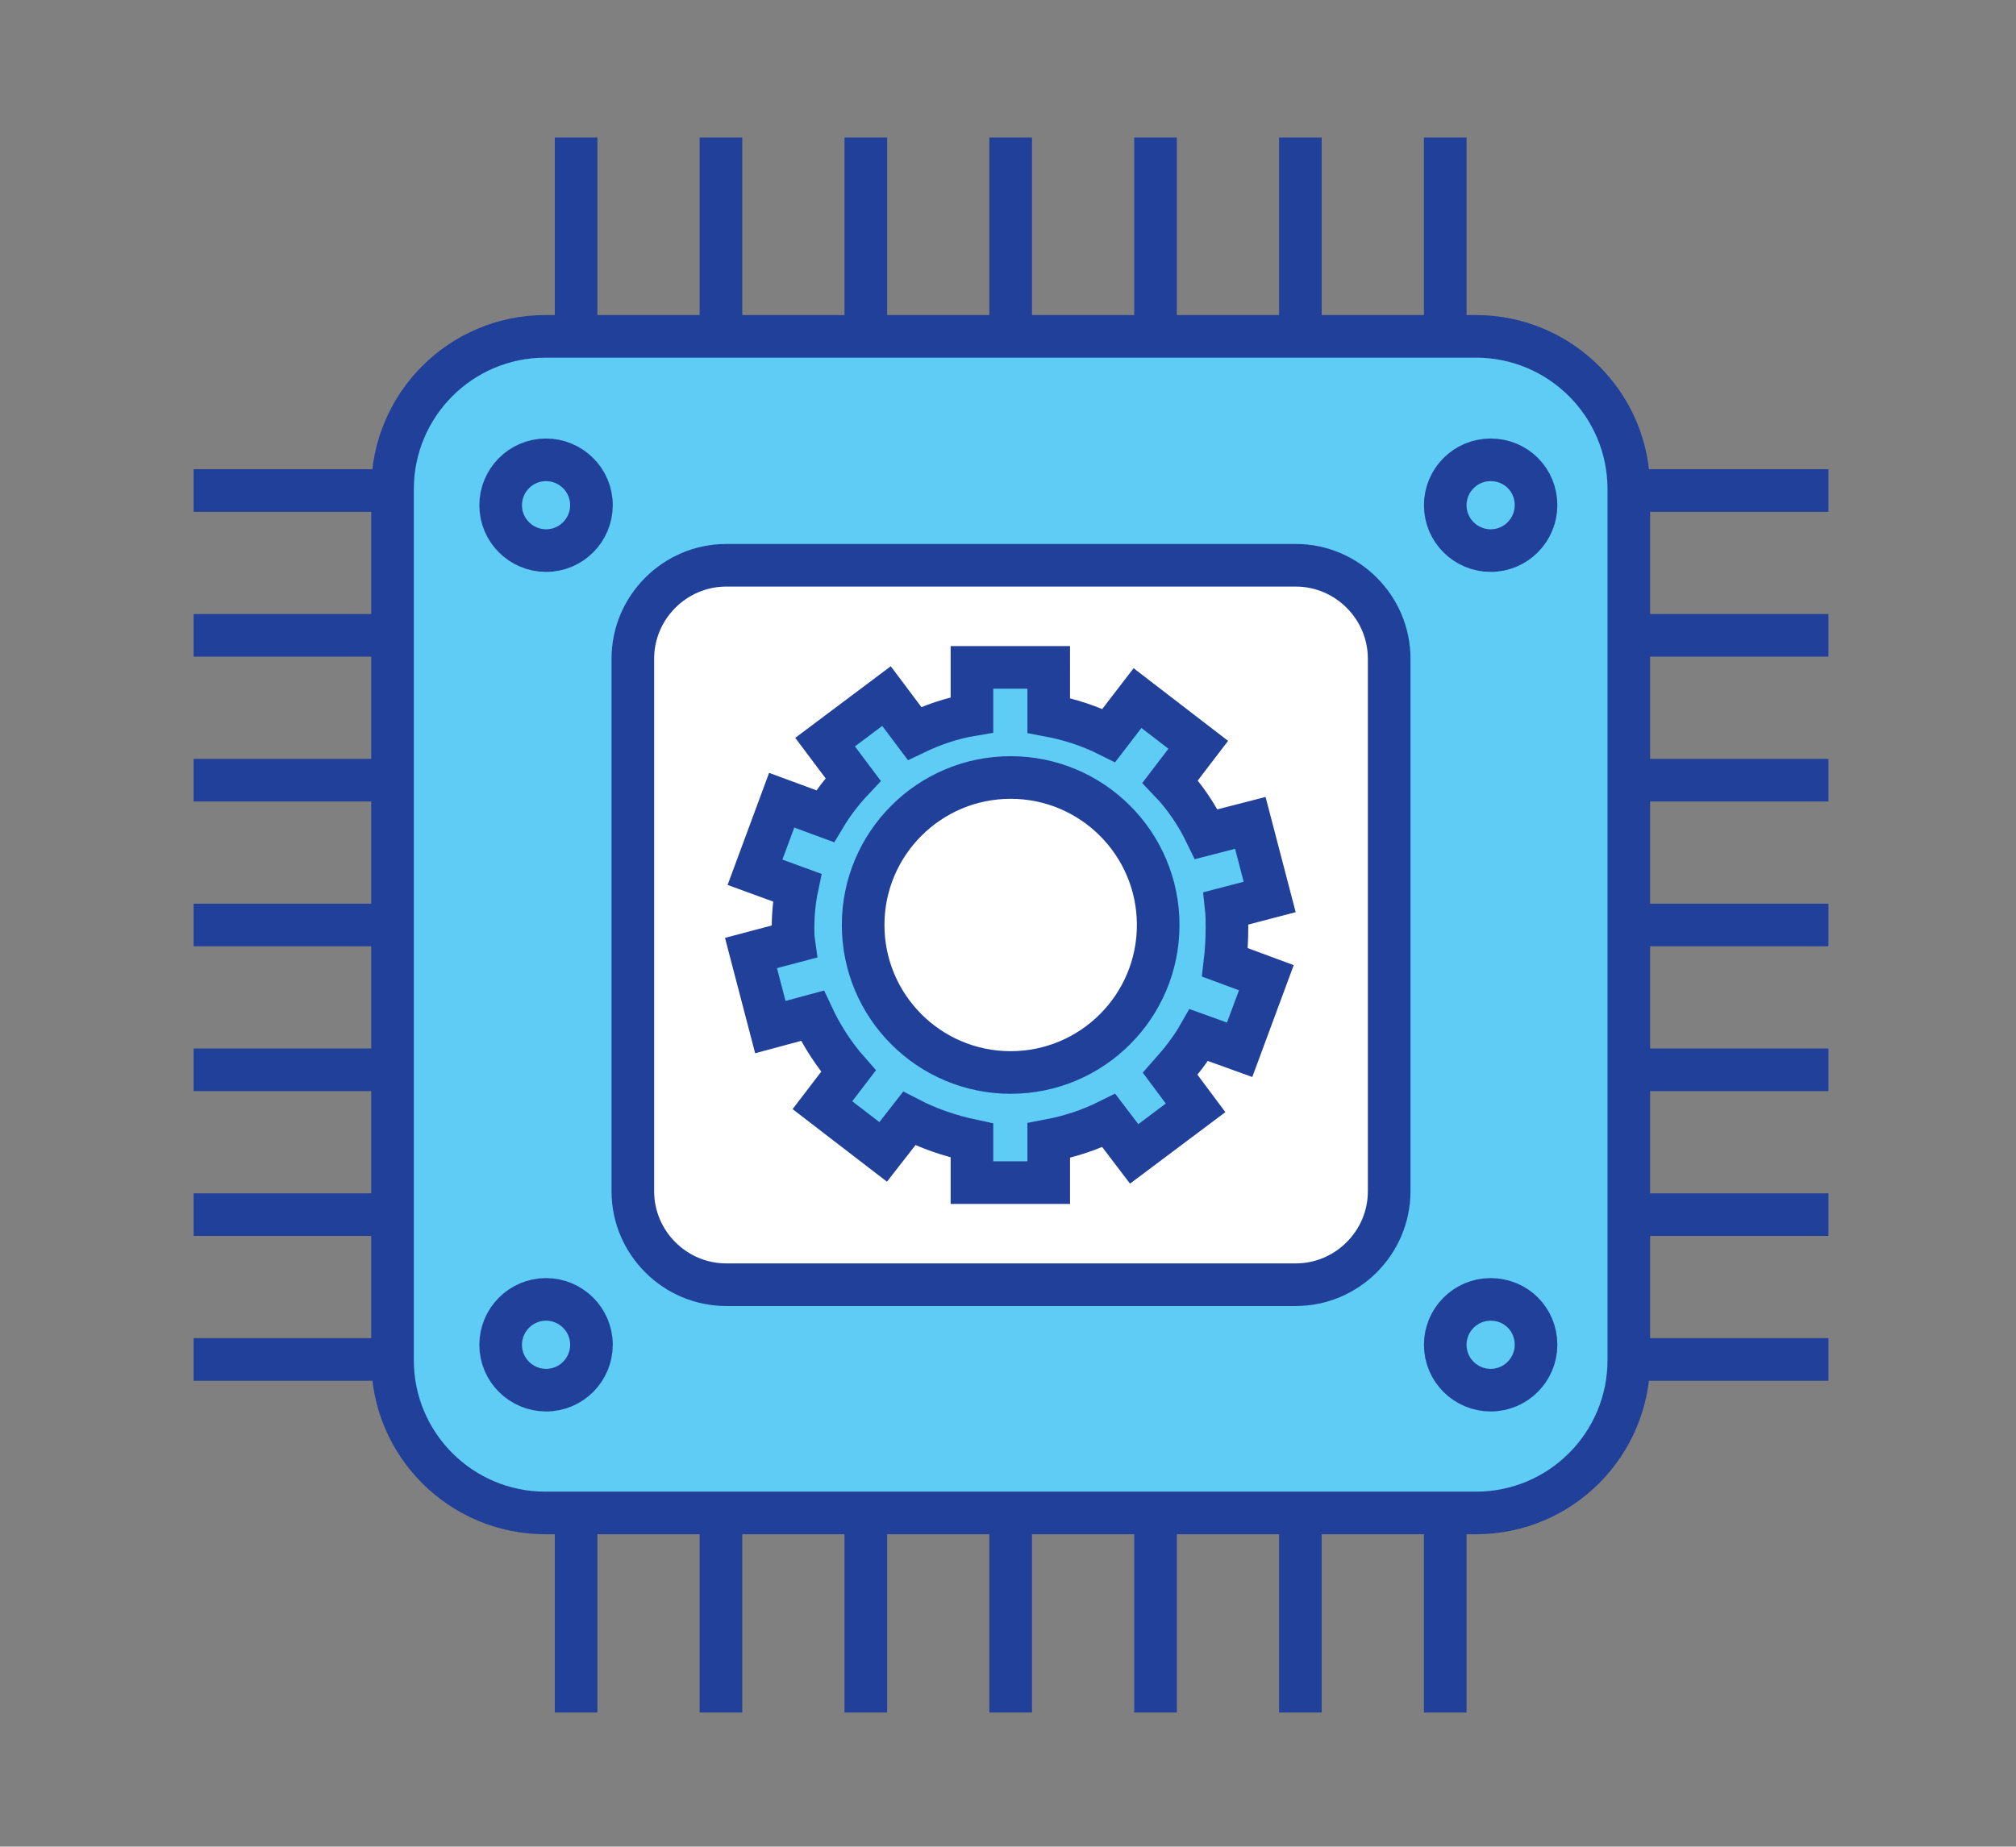 ﻿<?xml version="1.0" ?>
<svg version="1.1" xmlns="http://www.w3.org/2000/svg" xmlns:xlink="http://www.w3.org/1999/xlink" x="0px" y="0px" viewBox="0 0 302 276.7" enable-background="new 0 0 302 276.7" xml:space="preserve">
	<rect x="0" y="0" width="302" height="276.7" fill="#808080" stroke="none"/>
	<g>
		<path fill="#5FCCF5" stroke="#21409A" stroke-width="6.384" stroke-miterlimit="10" d="M244,203.8c0,12.6-10.2,22.9-22.9,22.9H81.7,c-12.6,0-22.9-10.2-22.9-22.9V73.3c0-12.6,10.2-22.9,22.9-22.9h139.4c12.6,0,22.9,10.2,22.9,22.9V203.8z" />
		<path fill="#FFFFFF" stroke="#21409A" stroke-width="6.384" stroke-miterlimit="10" d="M208.1,178.5c0,7.7-6.3,14-14,14h-85.3,c-7.7,0-14-6.3-14-14V98.7c0-7.7,6.3-14,14-14h85.3c7.7,0,14,6.3,14,14V178.5z" />
		<path fill="#5FCCF5" stroke="#21409A" stroke-width="6.384" stroke-miterlimit="10" d="M183.8,139c0-1,0-2-0.1-2.9l6.5-1.7,l-2.9-11.1l-6.6,1.7c-1.4-2.9-3.2-5.6-5.4-7.9l4.2-5.5l-9.1-7l-4.3,5.6c-2.8-1.4-5.8-2.4-9-3V100h-11.5v7.1c-3,0.5-5.9,1.5-8.6,2.8,l-4.2-5.6l-9.2,6.9l4.2,5.6c-1.6,1.7-3,3.5-4.2,5.5l-6.5-2.4l-4,10.8l6.3,2.3c-0.4,1.9-0.6,4-0.6,6c0,0.7,0,1.4,0.1,2.1l-6.4,1.7,l2.9,11.1l6.3-1.7c1.4,3,3.2,5.8,5.4,8.3l-3.9,5.1l9.1,7l3.9-5c2.9,1.5,6.1,2.6,9.4,3.3v6.3h11.5v-6.3c3.2-0.6,6.2-1.6,9-3l3.8,5,l9.2-6.9l-3.8-5.1c1.6-1.8,3.1-3.7,4.3-5.8l6.1,2.2l4-10.8l-6.2-2.3C183.7,142.5,183.8,140.8,183.8,139z M151.4,160.7,c-12.2,0-22.1-9.9-22.1-22.1c0-12.2,9.9-22.1,22.1-22.1c12.2,0,22.1,9.9,22.1,22.1C173.5,150.8,163.6,160.7,151.4,160.7z" />
		<g>
			<line fill="#5FCCF5" stroke="#21409A" stroke-width="6.384" stroke-miterlimit="10" x1="86.3" y1="20.6" x2="86.3" y2="50.5" />
			<line fill="#5FCCF5" stroke="#21409A" stroke-width="6.384" stroke-miterlimit="10" x1="108" y1="20.6" x2="108" y2="50.5" />
			<line fill="#5FCCF5" stroke="#21409A" stroke-width="6.384" stroke-miterlimit="10" x1="129.7" y1="20.6" x2="129.7" y2="50.5" />
			<line fill="#5FCCF5" stroke="#21409A" stroke-width="6.384" stroke-miterlimit="10" x1="151.4" y1="20.6" x2="151.4" y2="50.5" />
			<line fill="#5FCCF5" stroke="#21409A" stroke-width="6.384" stroke-miterlimit="10" x1="173.1" y1="20.6" x2="173.1" y2="50.5" />
			<line fill="#5FCCF5" stroke="#21409A" stroke-width="6.384" stroke-miterlimit="10" x1="194.8" y1="20.6" x2="194.8" y2="50.5" />
			<line fill="#5FCCF5" stroke="#21409A" stroke-width="6.384" stroke-miterlimit="10" x1="216.5" y1="20.6" x2="216.5" y2="50.5" />
		</g>
		<g>
			<line fill="#5FCCF5" stroke="#21409A" stroke-width="6.384" stroke-miterlimit="10" x1="273.9" y1="73.5" x2="244" y2="73.5" />
			<line fill="#5FCCF5" stroke="#21409A" stroke-width="6.384" stroke-miterlimit="10" x1="273.9" y1="95.2" x2="244" y2="95.2" />
			<line fill="#5FCCF5" stroke="#21409A" stroke-width="6.384" stroke-miterlimit="10" x1="273.9" y1="116.9" x2="244" y2="116.9" />
			<line fill="#5FCCF5" stroke="#21409A" stroke-width="6.384" stroke-miterlimit="10" x1="273.9" y1="138.6" x2="244" y2="138.6" />
			<line fill="#5FCCF5" stroke="#21409A" stroke-width="6.384" stroke-miterlimit="10" x1="273.9" y1="160.3" x2="244" y2="160.3" />
			<line fill="#5FCCF5" stroke="#21409A" stroke-width="6.384" stroke-miterlimit="10" x1="273.9" y1="182" x2="244" y2="182" />
			<line fill="#5FCCF5" stroke="#21409A" stroke-width="6.384" stroke-miterlimit="10" x1="273.9" y1="203.7" x2="244" y2="203.7" />
		</g>
		<g>
			<line fill="#5FCCF5" stroke="#21409A" stroke-width="6.384" stroke-miterlimit="10" x1="216.5" y1="256.6" x2="216.5" y2="226.7" />
			<line fill="#5FCCF5" stroke="#21409A" stroke-width="6.384" stroke-miterlimit="10" x1="194.8" y1="256.6" x2="194.8" y2="226.7" />
			<line fill="#5FCCF5" stroke="#21409A" stroke-width="6.384" stroke-miterlimit="10" x1="173.1" y1="256.6" x2="173.1" y2="226.7" />
			<line fill="#5FCCF5" stroke="#21409A" stroke-width="6.384" stroke-miterlimit="10" x1="151.4" y1="256.6" x2="151.4" y2="226.7" />
			<line fill="#5FCCF5" stroke="#21409A" stroke-width="6.384" stroke-miterlimit="10" x1="129.7" y1="256.6" x2="129.7" y2="226.7" />
			<line fill="#5FCCF5" stroke="#21409A" stroke-width="6.384" stroke-miterlimit="10" x1="108" y1="256.6" x2="108" y2="226.7" />
			<line fill="#5FCCF5" stroke="#21409A" stroke-width="6.384" stroke-miterlimit="10" x1="86.3" y1="256.6" x2="86.3" y2="226.7" />
		</g>
		<g>
			<line fill="#5FCCF5" stroke="#21409A" stroke-width="6.384" stroke-miterlimit="10" x1="29" y1="203.7" x2="58.9" y2="203.7" />
			<line fill="#5FCCF5" stroke="#21409A" stroke-width="6.384" stroke-miterlimit="10" x1="29" y1="182" x2="58.9" y2="182" />
			<line fill="#5FCCF5" stroke="#21409A" stroke-width="6.384" stroke-miterlimit="10" x1="29" y1="160.3" x2="58.9" y2="160.3" />
			<line fill="#5FCCF5" stroke="#21409A" stroke-width="6.384" stroke-miterlimit="10" x1="29" y1="138.6" x2="58.9" y2="138.6" />
			<line fill="#5FCCF5" stroke="#21409A" stroke-width="6.384" stroke-miterlimit="10" x1="29" y1="116.9" x2="58.9" y2="116.9" />
			<line fill="#5FCCF5" stroke="#21409A" stroke-width="6.384" stroke-miterlimit="10" x1="29" y1="95.2" x2="58.9" y2="95.2" />
			<line fill="#5FCCF5" stroke="#21409A" stroke-width="6.384" stroke-miterlimit="10" x1="29" y1="73.5" x2="58.9" y2="73.5" />
		</g>
		<g>
			<path fill="none" stroke="#21409A" stroke-width="6.384" stroke-miterlimit="10" d="M88.6,75.7c0,3.7-3,6.8-6.8,6.8,c-3.7,0-6.8-3-6.8-6.8c0-3.7,3-6.8,6.8-6.8C85.5,68.9,88.6,71.9,88.6,75.7z" />
			<path fill="none" stroke="#21409A" stroke-width="6.384" stroke-miterlimit="10" d="M88.6,201.5c0,3.7-3,6.8-6.8,6.8,c-3.7,0-6.8-3-6.8-6.8c0-3.7,3-6.8,6.8-6.8C85.5,194.7,88.6,197.7,88.6,201.5z" />
		</g>
		<g>
			<path fill="none" stroke="#21409A" stroke-width="6.384" stroke-miterlimit="10" d="M230.1,75.7c0,3.7-3,6.8-6.8,6.8,c-3.7,0-6.8-3-6.8-6.8c0-3.7,3-6.8,6.8-6.8C227.1,68.9,230.1,71.9,230.1,75.7z" />
			<path fill="none" stroke="#21409A" stroke-width="6.384" stroke-miterlimit="10" d="M230.1,201.5c0,3.7-3,6.8-6.8,6.8,c-3.7,0-6.8-3-6.8-6.8c0-3.7,3-6.8,6.8-6.8C227.1,194.7,230.1,197.7,230.1,201.5z" />
		</g>
	</g>
</svg>
